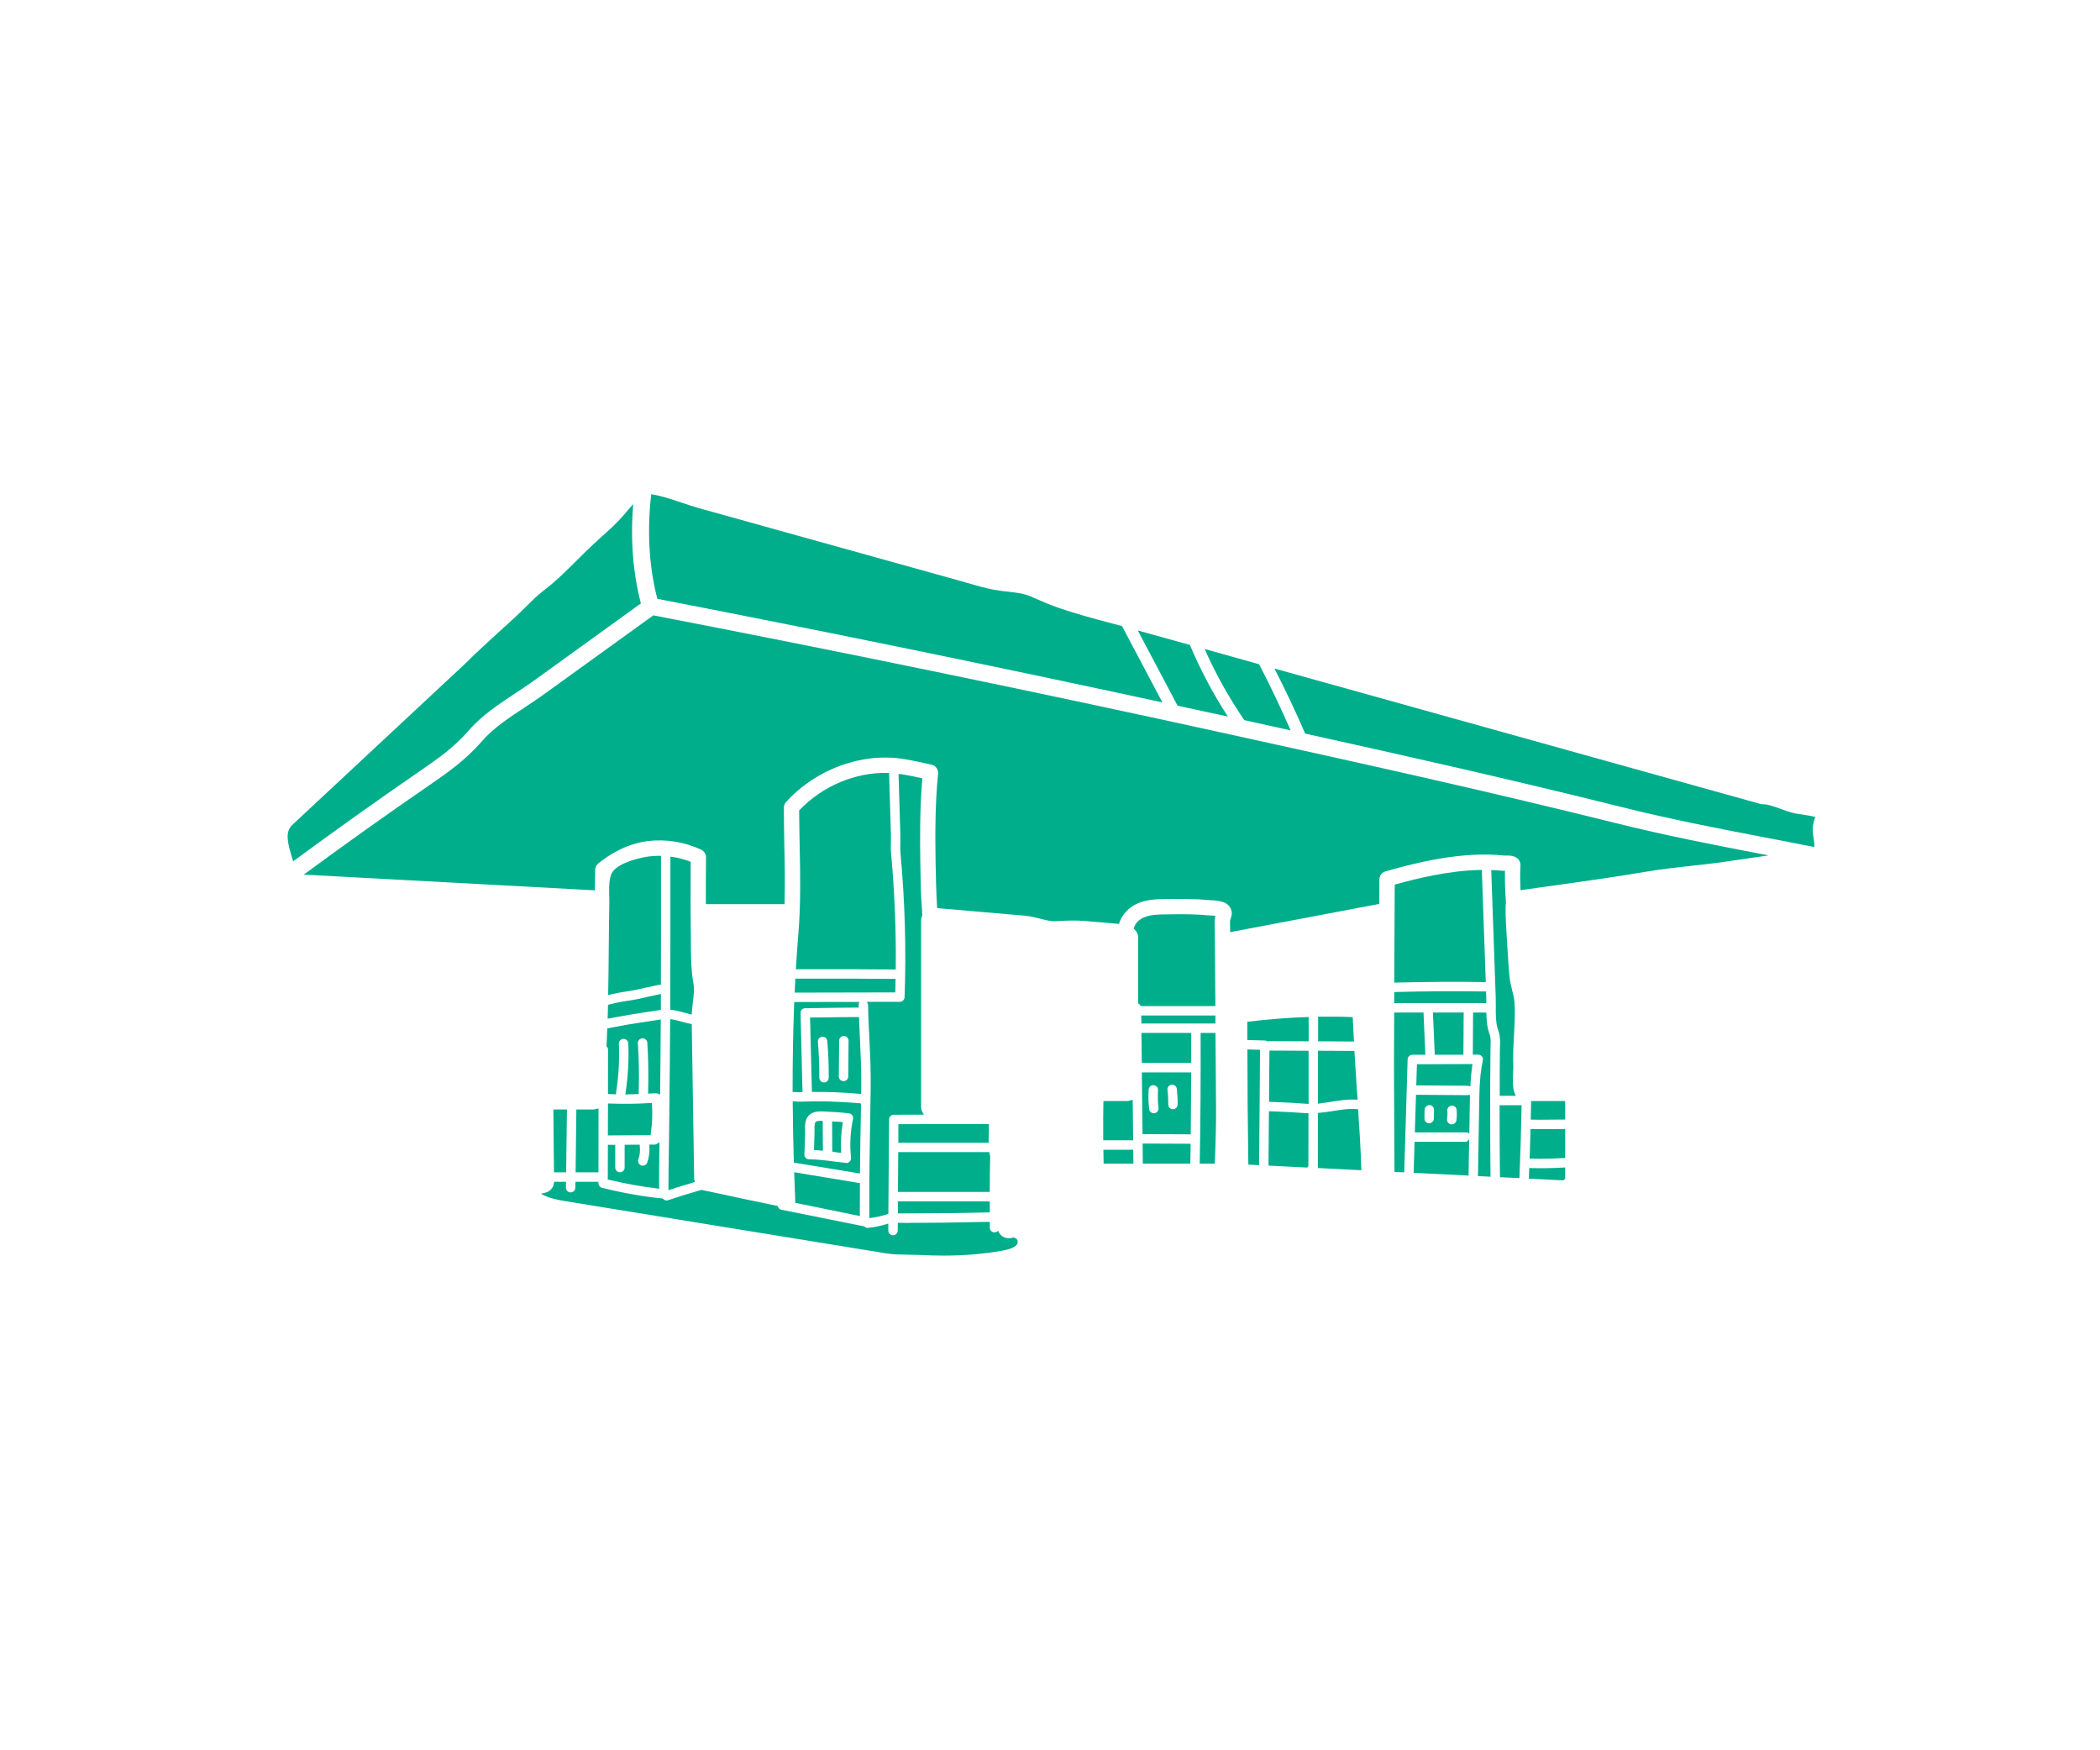 <svg xmlns="http://www.w3.org/2000/svg" xmlns:xlink="http://www.w3.org/1999/xlink" width="1200" zoomAndPan="magnify" viewBox="0 0 900 750" height="1000" preserveAspectRatio="xMidYMid meet" version="1.0"><defs><clipPath id="df50ed2906"><path d="M 231 506 L 437 506 L 437 538.73 L 231 538.73 Z M 231 506 " clip-rule="nonzero"/></clipPath></defs><rect x="-90" width="1080" fill="#ffffff" y="-75" height="900" fill-opacity="1"/><rect x="-90" width="1080" fill="#ffffff" y="-75" height="900" fill-opacity="1"/><path fill="#00ae8c" d="M 340.578 425.336 L 383.68 425.246 L 383.723 424.586 C 383.746 423.707 383.77 422.801 383.77 421.922 C 383.77 421.324 383.77 420.754 383.789 420.156 L 383.812 419.453 L 383.086 419.453 C 380.242 419.453 377.379 419.453 374.445 419.406 C 371.363 419.387 368.23 419.344 365.215 419.344 L 340.863 419.344 L 340.578 425.336 " fill-opacity="1" fill-rule="nonzero"/><path fill="#00ae8c" d="M 368.539 507.531 L 368.496 506.848 L 367.793 506.848 L 340.355 502.309 L 340.531 507.066 C 340.621 509.578 340.711 512.09 340.82 514.582 L 340.797 515.418 L 368.496 521.082 L 368.496 520.223 C 368.477 517.688 368.496 515.156 368.52 512.621 C 368.52 510.922 368.539 509.227 368.539 507.531 " fill-opacity="1" fill-rule="nonzero"/><path fill="#00ae8c" d="M 385 489.66 L 423.762 489.66 L 423.742 488.934 C 423.695 487.676 423.742 486.375 423.785 485.164 C 423.785 484.699 423.785 484.215 423.809 483.754 C 423.809 483.289 423.809 482.828 423.809 482.363 L 423.809 481.66 L 385.023 481.703 L 385 489.66 " fill-opacity="1" fill-rule="nonzero"/><path fill="#00ae8c" d="M 351.043 492.941 L 352.676 493.098 L 352.586 480.293 L 351.883 480.293 C 350.758 480.293 350.008 480.359 349.59 480.758 C 349.391 480.934 348.93 481.418 349.082 484.371 L 349.039 486.684 C 349.016 488.16 348.973 489.438 348.93 490.539 L 348.863 492.789 L 349.566 492.809 C 350.074 492.832 350.559 492.875 351.043 492.941 " fill-opacity="1" fill-rule="nonzero"/><path fill="#00ae8c" d="M 385.664 429.281 L 371.539 429.281 L 371.934 430.273 C 372 430.402 372.023 430.492 372.023 430.582 C 372.109 435.98 372.375 441.07 372.617 445.543 L 372.641 446.246 C 372.969 452.945 373.258 459.293 373.145 466.5 L 372.969 477.715 C 372.727 491.203 372.465 506.516 372.574 521.172 L 372.574 521.984 L 373.367 521.855 C 375.77 521.523 378.082 520.996 380.242 520.312 L 380.727 520.156 L 381.035 479.656 C 381.035 478.531 381.918 477.672 383.039 477.672 L 395.953 477.629 L 395.359 476.57 C 394.961 475.887 394.766 475.094 394.766 474.301 L 394.766 394.398 C 394.766 393.715 394.895 393.074 395.203 392.457 L 395.27 392.281 L 395.16 390.168 C 394.941 386.906 394.676 383.047 394.609 379.172 L 394.434 370.246 C 394.258 359.953 394.191 346.578 395.227 334.129 L 395.27 333.512 L 394.676 333.379 C 391.613 332.695 388.793 332.145 386.391 331.77 C 386.168 331.703 385.949 331.703 385.797 331.703 L 385.09 331.703 L 385.859 357.531 C 385.883 358.281 385.883 359.031 385.859 359.777 L 385.859 360.969 C 385.816 362.488 385.797 363.898 385.906 365.375 C 387.824 385.914 388.438 407.355 387.668 427.34 C 387.625 428.441 386.742 429.281 385.664 429.281 " fill-opacity="1" fill-rule="nonzero"/><path fill="#00ae8c" d="M 424.184 515.484 L 424.16 514.801 L 384.805 514.801 L 384.805 519.938 L 385.508 519.938 C 386.832 519.938 388.152 519.938 389.477 519.938 C 400.801 519.938 412.238 519.805 423.52 519.52 L 424.227 519.496 L 424.203 518.789 C 424.203 518.238 424.203 517.711 424.203 517.16 C 424.203 516.609 424.203 516.035 424.184 515.484 " fill-opacity="1" fill-rule="nonzero"/><path fill="#00ae8c" d="M 424.227 494.902 C 424.184 494.684 424.137 494.484 424.094 494.285 L 424.004 493.691 L 384.957 493.691 L 384.848 510.746 L 424.184 510.746 L 424.184 510.043 C 424.203 505.262 424.246 500.5 424.359 495.586 C 424.312 495.367 424.27 495.125 424.227 494.902 " fill-opacity="1" fill-rule="nonzero"/><path fill="#00ae8c" d="M 485.441 471.215 L 484.516 471.523 C 484.008 471.699 483.523 471.789 483.039 471.789 L 472.902 471.789 L 472.883 472.473 C 472.793 475.844 472.77 481.043 472.816 487.941 L 472.816 488.625 L 485.641 488.625 L 485.441 471.215 " fill-opacity="1" fill-rule="nonzero"/><path fill="#00ae8c" d="M 472.883 492.68 L 472.883 493.383 C 472.883 495.059 472.926 496.621 472.969 497.945 L 472.992 498.629 L 485.75 498.629 L 485.664 492.68 L 472.883 492.68 " fill-opacity="1" fill-rule="nonzero"/><path fill="#00ae8c" d="M 520.613 396.93 L 520.613 396.91 C 520.566 395.918 520.523 394.531 520.742 393.164 L 520.855 392.414 L 520.105 392.348 C 519.84 392.324 519.574 392.324 519.355 392.324 C 519.113 392.305 518.914 392.305 518.672 392.281 C 518.188 392.281 517.746 392.238 517.438 392.215 C 511.863 391.645 506.133 391.73 500.582 391.797 L 499.832 391.82 C 496.504 391.84 493.043 391.887 490.18 393.141 C 488.129 394 486.5 395.719 485.992 397.527 L 485.883 397.945 L 486.191 398.23 C 487.227 399.156 487.777 400.367 487.777 401.668 L 487.777 430.008 L 488.152 430.207 C 488.328 430.316 488.504 430.492 488.703 430.777 L 488.902 431.109 L 520.875 431.109 L 520.613 396.93 " fill-opacity="1" fill-rule="nonzero"/><path fill="#00ae8c" d="M 341.129 414.539 L 341.062 415.309 L 365.215 415.309 C 368.188 415.309 371.273 415.332 374.512 415.375 C 377.398 415.418 380.352 415.418 383.195 415.418 L 383.898 415.418 L 383.898 414.715 C 384.055 398.23 383.371 381.75 381.895 365.707 C 381.719 363.988 381.762 362.336 381.828 360.77 L 381.828 359.758 C 381.852 359.074 381.852 358.367 381.828 357.664 L 381.035 331.199 L 380.375 331.199 C 366.691 330.867 352.566 336.75 342.691 347.062 L 342.496 347.262 L 342.496 347.547 C 342.539 352.594 342.605 357.574 342.715 362.598 C 342.98 374.852 343.223 387.5 342.141 400.348 C 341.766 404.953 341.438 409.711 341.129 414.539 " fill-opacity="1" fill-rule="nonzero"/><path fill="#00ae8c" d="M 344.742 494.574 L 344.852 491.82 C 344.918 489.988 344.984 487.742 345.027 486.508 L 345.027 484.48 C 344.961 482.629 344.852 479.543 346.879 477.738 C 348.289 476.48 350.184 476.219 351.816 476.219 C 352.387 476.219 352.938 476.262 353.402 476.281 L 354.152 476.328 C 357.391 476.438 360.652 476.68 363.848 477.078 C 364.422 477.164 364.949 477.473 365.258 477.914 C 365.59 478.398 365.699 478.949 365.59 479.477 L 365.566 479.5 C 364.422 484.988 364.133 490.562 364.73 496.117 C 364.816 496.688 364.598 497.285 364.156 497.723 C 363.781 498.121 363.273 498.34 362.812 498.387 L 362.57 498.297 C 360.984 498.145 359.441 497.965 357.852 497.77 L 357.281 497.68 C 354.02 497.262 350.34 496.777 346.77 496.777 C 345.645 496.777 344.742 495.875 344.742 494.75 C 344.742 494.684 344.742 494.617 344.742 494.574 Z M 368.562 502.02 C 368.629 493.848 368.785 485.691 368.938 477.672 L 369.004 473.441 L 368.871 472.781 L 368.211 472.734 C 359.637 471.965 350.91 471.742 342.297 472.074 C 342.23 472.074 342.141 472.074 341.988 472.051 C 341.328 471.965 340.863 471.965 340.445 471.965 L 339.738 471.965 L 339.738 472.668 C 339.805 481.418 339.961 489.57 340.203 497.613 L 340.223 498.188 L 368.562 502.859 L 368.562 502.02 " fill-opacity="1" fill-rule="nonzero"/><path fill="#00ae8c" d="M 356.75 493.492 L 357.301 493.602 C 357.5 493.648 357.676 493.691 357.832 493.668 C 358.141 493.715 358.426 493.758 358.734 493.801 C 359.043 493.848 359.375 493.891 359.684 493.934 L 360.496 494.023 L 360.477 493.207 C 360.301 489.305 360.496 485.383 361.113 481.57 L 361.227 480.844 L 360.496 480.758 C 359.418 480.645 358.383 480.625 357.348 480.582 L 356.621 480.559 L 356.684 492.922 L 356.75 493.492 " fill-opacity="1" fill-rule="nonzero"/><path fill="#00ae8c" d="M 340.355 430.051 C 339.871 442.898 339.672 455.039 339.695 467.227 L 339.695 467.93 L 340.402 467.93 C 340.906 467.93 341.48 467.93 342.188 468.043 L 342.383 468.043 C 342.648 467.996 342.957 468.02 343.199 467.996 L 343.926 467.996 L 343.109 434.039 C 343.09 433.512 343.289 433.004 343.664 432.609 C 344.035 432.234 344.566 432.012 345.094 432.012 L 345.887 432.012 C 349.371 431.969 352.852 431.926 356.312 431.859 L 360.078 431.812 C 362.48 431.793 364.883 431.75 367.285 431.75 L 367.988 431.75 L 367.988 430.648 C 367.988 430.582 368.012 430.469 368.035 430.359 L 368.254 429.324 L 340.379 429.367 L 340.355 430.051 " fill-opacity="1" fill-rule="nonzero"/><path fill="#00ae8c" d="M 363.672 445.941 L 363.539 461.254 L 363.539 461.277 C 363.539 462.379 362.613 463.281 361.535 463.281 C 360.387 463.262 359.484 462.355 359.484 461.234 L 359.637 445.895 C 359.637 444.816 360.543 443.934 361.645 443.934 C 362.766 443.934 363.672 444.836 363.672 445.941 Z M 350.516 446.426 C 350.426 445.324 351.242 444.352 352.387 444.242 C 352.453 444.242 352.52 444.242 352.566 444.242 C 353.027 444.242 353.469 444.398 353.844 444.707 C 354.238 445.059 354.504 445.566 354.547 446.117 C 355.012 451.426 355.211 456.715 355.164 461.848 C 355.164 462.953 354.262 463.832 353.16 463.832 C 352.035 463.832 351.133 462.93 351.133 461.828 C 351.176 456.824 350.957 451.648 350.516 446.426 Z M 369.113 466.434 C 369.223 459.359 368.914 453.102 368.605 446.445 L 368.562 445.719 C 368.43 442.746 368.277 439.637 368.168 436.465 L 368.145 435.805 L 367.461 435.805 C 365.016 435.805 362.59 435.824 360.168 435.848 L 353.535 435.957 C 351.66 435.98 349.766 436 347.895 436 L 347.164 436 L 347.961 467.887 L 348.664 467.887 C 355.387 467.82 361.973 468.129 368.297 468.703 L 369.07 468.746 L 369.113 466.434 " fill-opacity="1" fill-rule="nonzero"/><path fill="#00ae8c" d="M 282.645 489.418 L 281.543 490.145 C 281.191 490.363 280.883 490.453 280.551 490.453 L 278.281 490.453 L 278.324 491.203 C 278.457 493.625 278.148 496.004 277.398 498.145 C 277.07 499.18 275.793 499.75 274.844 499.398 C 274.359 499.223 273.941 498.871 273.699 498.387 C 273.457 497.902 273.41 497.348 273.586 496.844 C 274.203 495.102 274.402 493.184 274.203 491.137 L 274.137 490.496 L 267.703 490.539 L 267.703 500.324 C 267.703 501.402 266.777 502.328 265.699 502.328 C 264.574 502.328 263.672 501.426 263.672 500.324 L 263.672 490.562 L 260.52 490.562 L 260.477 505.414 L 261.027 505.547 C 268.32 507.289 275.109 508.5 281.742 509.27 L 282.555 509.359 L 282.512 508.543 C 282.402 505.062 282.488 499.246 282.621 490.738 L 282.645 489.418 " fill-opacity="1" fill-rule="nonzero"/><g clip-path="url(#df50ed2906)"><path fill="#00ae8c" d="M 433.766 530.359 L 433.746 530.383 C 432.355 530.801 430.816 530.578 429.602 529.766 C 428.984 529.324 428.48 528.773 428.125 528.09 L 427.773 527.43 L 427.133 527.824 C 426.848 527.98 426.562 528.09 426.23 528.09 C 425.129 528.09 424.203 527.188 424.203 526.062 C 424.184 525.664 424.203 525.27 424.203 524.871 L 424.203 523.574 L 423.5 523.574 C 410.078 523.883 398.949 524.012 388.527 524.012 C 387.516 524.012 386.523 524.012 385.508 523.992 L 384.781 523.945 L 384.738 527.34 C 384.738 528.422 383.832 529.324 382.711 529.324 C 381.609 529.324 380.703 528.422 380.703 527.297 L 380.703 524.32 L 379.801 524.586 C 376.957 525.422 374.402 525.93 371.98 526.129 L 371.914 526.105 L 371.781 526.152 C 371.25 526.152 370.832 525.887 370.566 525.664 L 370.414 525.512 L 334.824 518.371 C 334.188 518.219 333.656 517.754 333.395 517.117 L 333.262 516.762 L 318.895 513.766 C 312.879 512.445 306.84 511.145 300.801 509.91 L 300.648 509.867 L 300.473 509.91 C 295.25 511.387 290.598 512.84 286.258 514.316 C 285.684 514.539 284.805 514.383 284.188 513.746 L 284.012 513.547 L 283.746 513.523 C 275.305 512.688 266.891 511.188 257.984 508.961 C 257.125 508.742 256.508 507.973 256.488 507.09 L 256.465 506.406 L 246.617 506.406 L 246.57 508.961 C 246.57 510.043 245.668 510.945 244.523 510.945 C 243.422 510.945 242.539 510.02 242.539 508.895 L 242.582 506.406 L 237.449 506.406 L 237.383 507.023 C 237.273 508.168 236.676 509.227 235.797 510 C 235.223 510.504 234.52 510.859 233.68 511.078 L 231.785 511.52 L 233.527 512.379 C 235.289 513.258 238.266 514.055 242.406 514.715 L 379.844 537.082 C 382.863 537.566 385.75 537.586 388.812 537.633 C 390.555 537.633 392.363 537.676 394.191 537.742 C 397.672 537.918 401.066 538.027 404.371 538.027 C 413.207 538.027 421.406 537.344 429.227 535.98 C 433.152 535.297 435.375 534.305 436.039 532.914 C 436.301 532.32 436.168 531.418 435.707 530.91 C 435.223 530.426 434.383 530.184 433.766 530.359 " fill-opacity="1" fill-rule="nonzero"/></g><path fill="#00ae8c" d="M 237.426 502.352 L 242.629 502.352 L 242.98 475.422 L 237.164 475.422 L 237.164 476.129 C 237.207 482.387 237.273 488.578 237.34 494.793 L 237.426 502.352 " fill-opacity="1" fill-rule="nonzero"/><path fill="#00ae8c" d="M 498.18 300.988 L 480.926 268.395 C 480.902 268.375 480.926 268.328 480.902 268.285 C 479.469 267.934 478.039 267.535 476.562 267.141 C 469.137 265.18 461.422 263.105 453.844 260.527 C 450.207 259.293 446.789 257.797 443.484 256.34 L 442.031 255.68 C 438.879 254.312 435.641 253.941 431.938 253.52 C 429.977 253.301 428.016 253.082 425.988 252.707 C 422.066 251.977 418.344 250.898 414.707 249.84 C 413.605 249.512 412.438 249.18 411.312 248.848 L 299.656 217.777 C 297.188 217.074 294.609 216.215 291.988 215.332 C 287.625 213.855 283.172 212.402 279.098 211.785 C 277.27 227.762 278.148 242.832 281.719 256.605 C 353.621 270.512 426.273 285.43 498.18 300.988 " fill-opacity="1" fill-rule="nonzero"/><path fill="#00ae8c" d="M 533.238 308.566 C 539.848 310.02 546.504 311.52 553.137 312.973 C 548.93 303.41 544.434 293.867 539.629 284.637 L 516.27 278.09 C 520.984 288.734 526.672 298.938 533.238 308.543 L 533.238 308.566 " fill-opacity="1" fill-rule="nonzero"/><path fill="#00ae8c" d="M 526.23 307.047 C 519.906 297.305 514.465 287.039 509.945 276.352 L 487.625 270.156 L 504.68 302.398 C 511.887 303.961 519.07 305.48 526.23 307.047 " fill-opacity="1" fill-rule="nonzero"/><path fill="#00ae8c" d="M 256.508 474.938 L 255.629 475.18 C 255.078 475.336 254.637 475.422 254.219 475.422 L 247.012 475.422 L 246.684 502.352 L 256.488 502.352 L 256.508 474.938 " fill-opacity="1" fill-rule="nonzero"/><path fill="#00ae8c" d="M 200.891 312.996 C 206.445 306.582 213.938 301.625 221.188 296.844 C 223.961 295.016 226.652 293.25 229.164 291.422 L 274.668 258.566 C 271.25 245.344 270.129 231.066 271.363 215.992 C 270.414 217.051 269.531 218.066 268.918 218.812 C 268.301 219.586 267.727 220.27 267.176 220.887 C 264.246 224.234 261.051 227.102 257.922 229.898 C 256.754 230.957 255.629 231.969 254.504 233.027 C 252.102 235.254 249.812 237.523 247.543 239.793 C 242.957 244.355 238.242 249.09 232.668 253.301 C 230.242 255.172 227.906 257.465 225.438 259.934 C 224.184 261.211 222.906 262.445 221.605 263.68 C 219.137 266.016 216.582 268.285 214.047 270.578 C 209.133 275.094 204.062 279.699 199.328 284.414 L 125.352 353.387 C 122 356.473 123.191 361.234 125.527 368.68 C 125.57 368.836 125.594 368.945 125.637 369.078 C 143.465 355.965 161.621 343.008 179.758 330.535 C 187.34 325.312 194.543 320.379 200.891 312.996 " fill-opacity="1" fill-rule="nonzero"/><path fill="#00ae8c" d="M 260.652 425.469 L 260.652 426.395 L 261.535 426.172 C 263.582 425.711 265.785 425.227 268.035 424.918 C 271.23 424.477 274.227 423.793 277.137 423.133 C 278.898 422.734 280.684 422.34 282.469 421.988 L 283.238 421.988 L 283.238 421.281 C 283.285 413.941 283.285 406.605 283.285 399.379 L 283.285 366.719 L 282.578 366.719 C 281.191 366.719 279.824 366.785 278.5 366.941 C 275.086 367.336 265.543 369.344 262.547 373.574 C 260.984 375.754 260.984 380.051 261.094 383.906 C 261.094 384.48 261.117 385.055 261.117 385.562 C 261.137 386.023 261.137 386.484 261.137 386.859 C 261.004 393.297 260.961 399.73 260.895 406.188 C 260.852 412.598 260.785 419.035 260.652 425.469 " fill-opacity="1" fill-rule="nonzero"/><path fill="#00ae8c" d="M 278.898 485.625 C 279.516 481.793 279.691 477.758 279.426 473.332 L 279.383 472.625 L 278.68 472.648 C 272.926 473.023 267.066 473.086 261.293 472.867 L 260.562 472.844 L 260.52 486.531 L 278.898 486.418 L 278.898 485.625 " fill-opacity="1" fill-rule="nonzero"/><path fill="#00ae8c" d="M 287.207 437.5 C 287.184 443.473 287.141 449.422 287.074 455.371 L 286.742 487.016 L 286.699 489.371 C 286.609 495.102 286.457 504.711 286.48 509.027 L 286.5 510 L 287.402 509.691 C 290.953 508.543 294.125 507.574 297.168 506.691 L 297.805 506.516 L 297.605 505.68 C 297.539 505.414 297.496 505.172 297.496 504.906 L 296.461 438.82 L 295.91 438.711 C 294.719 438.469 293.531 438.184 292.363 437.852 L 292.074 437.766 C 290.688 437.391 289.367 437.016 288.02 436.816 L 287.227 436.684 L 287.207 437.5 " fill-opacity="1" fill-rule="nonzero"/><path fill="#00ae8c" d="M 296 369.297 L 295.559 369.121 C 293.223 368.219 290.73 367.559 288.133 367.184 L 287.316 367.074 L 287.316 399.379 C 287.316 410.086 287.293 420.906 287.25 431.812 L 287.25 432.652 L 287.867 432.738 C 289.828 432.98 291.766 433.488 293.422 433.953 C 293.992 434.105 294.566 434.262 295.094 434.395 L 296.438 434.746 L 296.504 433.887 C 296.617 432.453 296.746 431 296.945 429.566 C 297.297 426.77 297.652 423.859 297.145 421.191 C 296.262 416.258 296.176 411.363 296.109 406.648 L 296.109 404.887 C 295.953 393.25 295.91 382.102 296 369.781 L 296 369.297 " fill-opacity="1" fill-rule="nonzero"/><path fill="#00ae8c" d="M 260.562 431.109 C 260.52 433.027 260.477 434.59 260.453 435.625 L 260.41 436.508 L 267.484 435.23 C 269.973 434.766 272.309 434.414 274.645 434.062 L 276.562 433.754 C 278.016 433.555 279.473 433.336 280.969 433.094 L 283.219 432.738 L 283.219 432.145 C 283.219 430.359 283.219 428.598 283.238 426.812 L 283.262 425.93 L 280.617 426.48 C 279.758 426.68 278.898 426.855 278.039 427.055 L 277.707 427.121 C 274.777 427.805 271.738 428.488 268.562 428.906 C 265.984 429.281 263.473 429.809 261.07 430.449 L 260.562 430.582 L 260.562 431.109 " fill-opacity="1" fill-rule="nonzero"/><path fill="#00ae8c" d="M 520.898 435.141 L 489.102 435.141 L 489.168 438.578 L 520.898 438.578 L 520.898 435.141 " fill-opacity="1" fill-rule="nonzero"/><path fill="#00ae8c" d="M 259.926 448.34 L 260.102 448.539 C 260.434 448.914 260.586 449.332 260.586 449.797 L 260.562 468.789 L 261.227 468.836 C 261.578 468.855 261.93 468.855 262.305 468.855 C 262.613 468.836 262.965 468.855 263.297 468.879 L 264.023 468.945 L 264.023 468.195 C 265.125 461.32 265.523 454.27 265.234 447.238 C 265.215 446.734 265.391 446.227 265.742 445.828 C 266.117 445.434 266.645 445.191 267.152 445.145 C 267.176 445.145 267.195 445.145 267.219 445.145 C 268.301 445.145 269.223 446.027 269.27 447.105 C 269.555 454.047 269.18 461.121 268.121 468.129 L 267.992 468.969 L 273.719 468.812 L 273.742 468.152 C 273.961 460.988 273.828 453.895 273.367 447.086 C 273.301 445.961 274.117 445.016 275.242 444.949 C 275.285 444.926 275.328 444.926 275.352 444.926 C 276.453 444.926 277.332 445.742 277.422 446.801 C 277.84 453.344 277.973 460.242 277.773 467.867 L 277.754 468.613 L 279.34 468.547 C 279.934 468.547 280.508 468.527 281.078 468.48 C 281.301 468.461 281.609 468.504 281.961 468.637 L 282.91 469.035 L 283.043 455.348 C 283.105 449.93 283.129 444.465 283.172 439.02 L 283.195 436.816 L 282.359 436.973 C 281.035 437.168 279.734 437.367 278.457 437.566 L 277.18 437.766 C 274.227 438.203 271.34 438.645 268.211 439.176 L 260.258 440.672 L 259.926 448.34 " fill-opacity="1" fill-rule="nonzero"/><path fill="#00ae8c" d="M 777.969 350.062 C 776.273 349.621 773.785 349.246 772.375 349.023 C 770.699 348.781 769.223 348.562 768.055 348.23 C 766.645 347.879 765.078 347.285 763.406 346.711 C 760.762 345.719 757.695 344.641 755.824 344.641 C 755.297 344.641 754.832 344.574 754.371 344.465 L 546.195 286.465 C 550.844 295.609 555.316 304.93 559.352 314.34 C 603.113 324.016 647.98 334.105 693.816 345.543 C 715.719 351.031 735.066 354.73 755.605 358.699 C 762.633 360.043 769.906 361.43 777.465 362.953 C 777.465 362.887 777.531 362.754 777.531 362.688 C 777.684 361.738 777.465 360.441 777.242 359.031 C 777.09 358.148 776.98 357.246 776.914 356.363 C 776.691 354.117 777.352 352.023 777.926 350.172 C 777.926 350.125 777.926 350.082 777.969 350.062 " fill-opacity="1" fill-rule="nonzero"/><path fill="#00ae8c" d="M 619.422 455.988 C 615.609 456.031 611.797 456.031 607.941 456.031 L 607.258 456.031 L 606.969 465.09 L 628.898 465.242 C 628.961 465.242 629.051 465.266 629.141 465.289 L 630.152 465.508 L 630.195 464.691 C 630.352 461.762 630.594 459.094 630.945 456.758 L 631.078 455.945 L 630.242 455.945 C 626.648 455.945 623.012 455.945 619.422 455.988 " fill-opacity="1" fill-rule="nonzero"/><path fill="#00ae8c" d="M 606.242 489.262 L 605.848 502.57 L 629.383 503.738 L 629.645 488.184 L 628.59 489.262 L 606.242 489.262 " fill-opacity="1" fill-rule="nonzero"/><path fill="#00ae8c" d="M 620.172 479.477 C 620.348 478.309 620.391 477.141 620.281 475.953 C 620.172 474.852 620.984 473.883 622.109 473.77 C 622.176 473.77 622.242 473.77 622.309 473.77 C 622.77 473.77 623.211 473.926 623.586 474.234 C 624.004 474.586 624.246 475.07 624.27 475.602 C 624.422 477.078 624.379 478.574 624.18 480.074 C 624.004 481.066 623.168 481.77 622.176 481.77 L 621.867 481.793 C 620.742 481.594 619.992 480.582 620.172 479.477 Z M 610.473 479.258 L 610.539 475.488 C 610.562 474.387 611.664 473.574 612.613 473.527 C 613.164 473.527 613.668 473.75 614.023 474.145 C 614.398 474.543 614.594 475.07 614.574 475.602 L 614.508 479.348 C 614.484 480.426 613.582 481.309 612.414 481.309 C 611.906 481.309 611.422 481.086 611.047 480.711 C 610.672 480.336 610.453 479.785 610.473 479.258 Z M 628.898 469.277 L 606.859 469.121 L 606.355 485.23 L 628.719 485.23 L 629.711 485.691 L 629.977 469.211 L 629.27 469.211 C 629.074 469.211 628.941 469.254 628.898 469.277 " fill-opacity="1" fill-rule="nonzero"/><path fill="#00ae8c" d="M 627.176 451.957 L 627.289 433.863 L 614.109 433.863 L 614.902 451.957 L 627.176 451.957 " fill-opacity="1" fill-rule="nonzero"/><path fill="#00ae8c" d="M 636.016 420.82 L 636.762 420.84 L 635.066 372.758 L 634.383 372.781 C 620.875 373.043 607.277 376.414 598.246 378.93 L 597.738 379.082 L 597.539 421.062 L 598.266 421.039 C 611.82 420.688 624.16 420.621 636.016 420.82 " fill-opacity="1" fill-rule="nonzero"/><path fill="#00ae8c" d="M 610.078 433.863 L 597.516 433.863 L 597.43 452.441 C 597.406 461.98 597.473 471.676 597.539 481.066 L 597.539 481.746 C 597.582 488.336 597.629 494.949 597.629 501.516 L 597.629 502.199 L 601.812 502.352 L 603.27 453.938 C 603.312 452.859 604.195 451.977 605.297 451.977 L 610.871 451.977 L 610.078 433.863 " fill-opacity="1" fill-rule="nonzero"/><path fill="#00ae8c" d="M 636.984 429.832 L 636.984 428.555 C 637.004 428.156 637.004 427.738 636.984 427.363 L 636.875 424.828 L 636.211 424.828 L 635.949 424.852 C 624.246 424.652 611.555 424.719 598.223 425.07 L 597.562 425.094 L 597.496 429.832 L 636.984 429.832 " fill-opacity="1" fill-rule="nonzero"/><path fill="#00ae8c" d="M 642.691 478.949 C 642.691 488.074 642.734 496.203 642.844 503.762 L 642.844 504.445 L 651.195 504.82 L 651.219 504.113 C 651.617 494.266 651.926 484.238 652.102 474.32 L 652.102 473.594 L 642.691 473.594 L 642.691 478.949 " fill-opacity="1" fill-rule="nonzero"/><path fill="#00ae8c" d="M 655.934 483.797 L 655.914 484.504 C 655.867 486.992 655.781 489.484 655.715 491.949 L 655.559 496.469 L 656.266 496.488 C 657.609 496.512 658.977 496.535 660.387 496.535 C 663.516 496.535 666.777 496.445 670.125 496.227 L 670.785 496.18 L 670.785 483.773 L 664.574 483.84 L 655.934 483.797 " fill-opacity="1" fill-rule="nonzero"/><path fill="#00ae8c" d="M 638.789 449.773 C 638.789 449.441 638.789 449.113 638.789 448.805 C 638.879 447.105 638.902 445.742 638.723 444.484 C 638.66 443.891 638.461 443.359 638.285 442.875 L 638.219 442.699 C 638.043 442.148 637.863 441.578 637.734 441.027 C 637.227 438.91 637.094 436.664 637.027 434.547 L 637.004 433.863 L 631.32 433.863 L 631.211 451.91 L 633.547 451.91 C 634.141 451.91 634.715 452.199 635.109 452.684 C 635.508 453.145 635.66 453.762 635.508 454.355 C 634.625 458.348 634.117 463.238 634.008 469.32 L 633.414 503.961 L 638.812 504.227 L 638.789 503.477 C 638.703 496.137 638.66 488.137 638.66 478.992 C 638.613 469.586 638.66 460.066 638.77 450.656 C 638.77 450.367 638.77 450.059 638.789 449.773 " fill-opacity="1" fill-rule="nonzero"/><path fill="#00ae8c" d="M 692.031 352.594 C 635.484 338.516 580.262 326.371 526.914 314.648 C 445.117 296.668 362.062 279.523 280 263.68 L 233.395 297.305 C 230.816 299.203 228.016 301.008 225.195 302.902 C 218.367 307.398 211.27 312.07 206.422 317.734 C 199.438 325.82 191.527 331.266 183.902 336.531 C 165.875 348.914 147.828 361.785 130.109 374.828 C 130.289 374.828 130.465 374.828 130.641 374.828 C 131.258 374.852 131.918 374.852 132.578 374.895 L 246.727 381.066 C 249.457 381.219 252.211 381.352 254.945 381.508 L 255.078 372.715 C 255.121 371.633 255.605 370.621 256.465 369.914 C 261.117 366.168 268.609 361.496 277.707 360.395 C 285.531 359.492 293.398 360.77 300.516 364.098 C 301.793 364.738 302.633 366.035 302.586 367.445 C 302.52 373.773 302.477 380.383 302.52 387.457 C 302.566 387.457 302.586 387.434 302.633 387.434 L 336.234 387.434 C 336.434 379.281 336.348 371.148 336.148 362.73 C 336.039 357.199 335.949 351.691 335.949 346.137 C 335.949 345.211 336.258 344.352 336.875 343.691 C 349.633 329.566 369.422 322.34 387.336 325.25 C 391.438 325.93 395.625 326.836 399.238 327.672 C 401.023 328.07 402.234 329.742 402.035 331.594 C 400.691 344.684 400.781 359.051 400.977 370.137 L 401.176 379.039 C 401.242 382.41 401.461 385.758 401.641 389.129 L 439.121 392.371 C 441.523 392.59 443.727 393.141 445.844 393.672 C 448.18 394.266 450.34 394.84 452.191 394.727 L 453.246 394.684 C 457.324 394.465 461.137 394.285 465.566 394.684 L 479.582 395.895 C 480.684 391.797 484.098 388.602 487.578 387.102 C 491.656 385.363 495.977 385.273 499.742 385.254 C 505.738 385.188 511.887 385.098 518.078 385.691 C 518.297 385.715 518.629 385.715 518.957 385.758 C 521.691 385.871 526.738 386.047 527.75 390.23 C 528.148 391.754 527.641 393.055 527.309 393.957 L 527.199 394.285 C 527.133 394.84 527.133 395.742 527.18 396.734 L 527.199 397.969 L 527.199 399.422 L 590.445 387.457 C 590.664 387.391 590.906 387.391 591.125 387.391 L 591.172 376.812 C 591.172 375.227 592.25 373.816 593.816 373.375 C 608.336 369.23 627.242 364.738 644.695 366.609 C 644.961 366.609 645.227 366.609 645.469 366.609 C 646.637 366.586 648.422 366.5 650.074 367.625 C 651.086 368.352 651.703 369.562 651.637 370.82 C 651.418 374.344 651.504 378.023 651.637 381.441 L 667.637 379.215 C 680.836 377.363 692.758 375.688 704.922 373.617 C 711.465 372.492 717.922 371.766 724.18 371.082 C 728.5 370.621 732.82 370.137 737.18 369.562 C 741.832 368.902 746.48 368.219 751.129 367.535 C 753.422 367.203 755.691 366.875 757.984 366.543 C 756.75 366.277 755.449 366.035 754.215 365.816 C 733.613 361.852 714.152 358.105 692.031 352.594 " fill-opacity="1" fill-rule="nonzero"/><path fill="#00ae8c" d="M 656.047 479.766 L 659.484 479.809 L 670.785 479.723 L 670.785 471.789 L 656.176 471.789 L 656.047 479.766 " fill-opacity="1" fill-rule="nonzero"/><path fill="#00ae8c" d="M 642.844 448.957 L 642.844 449.004 C 642.844 449.289 642.824 449.574 642.824 449.84 C 642.801 450.148 642.801 450.414 642.801 450.699 C 642.734 456.758 642.734 462.797 642.734 468.855 L 642.734 469.562 L 649.633 469.562 L 649.191 468.57 C 648.266 466.434 648.309 463.414 648.488 459.051 L 648.508 458.633 C 648.551 458.125 648.574 457.684 648.574 457.375 C 648.355 452.66 648.617 447.922 648.859 443.715 L 648.906 442.633 C 649.148 437.961 649.391 433.555 649.039 429.125 C 648.883 427.516 648.441 425.734 648.066 424.344 C 647.605 422.406 647.207 420.773 646.965 418.902 C 646.746 417.203 646.172 408.965 645.777 401.957 C 645.312 394.418 645.051 389.66 645.402 386.617 C 645.051 382.012 644.918 377.715 644.984 373.859 L 644.984 373.133 L 644.012 373.133 C 642.715 373 641.367 372.934 639.871 372.848 L 639.098 372.801 L 641.016 427.207 C 641.059 428.488 641.059 429.832 641.059 431.152 C 641.016 434.348 641.039 437.434 641.656 440.078 C 641.766 440.473 641.875 440.828 642.008 441.18 L 642.184 441.73 C 642.406 442.457 642.602 443.117 642.691 443.867 C 642.977 445.609 642.91 447.305 642.844 448.957 " fill-opacity="1" fill-rule="nonzero"/><path fill="#00ae8c" d="M 656.09 500.523 L 655.383 500.5 L 655.23 505.062 L 670.039 505.789 L 670.785 505.039 L 670.785 500.258 L 670.059 500.301 C 665.012 500.59 660.652 500.633 656.09 500.523 " fill-opacity="1" fill-rule="nonzero"/><path fill="#00ae8c" d="M 535.176 437.766 L 534.559 437.832 L 534.559 445.652 L 542.141 445.852 C 542.406 445.852 542.715 445.941 543.043 446.137 L 543.285 446.293 L 543.883 446.137 L 560.848 446.203 L 560.848 435.758 L 560.121 435.805 C 551.75 436.09 543.574 436.75 535.176 437.766 " fill-opacity="1" fill-rule="nonzero"/><path fill="#00ae8c" d="M 544.566 476.172 L 543.836 476.152 L 543.816 476.879 C 543.75 484.195 543.684 491.488 543.641 498.781 L 543.641 499.465 L 560.211 500.301 L 560.43 500.082 C 560.539 499.973 560.605 499.863 560.629 499.773 L 560.738 499.664 L 560.781 477.012 L 559.945 477.012 C 555.34 476.656 550.293 476.395 544.566 476.172 " fill-opacity="1" fill-rule="nonzero"/><path fill="#00ae8c" d="M 514.551 442.613 L 514.551 443.34 C 514.617 461.961 514.508 480.316 514.176 497.902 L 514.176 498.629 L 520.613 498.629 L 520.789 494.418 C 521.008 488.25 521.184 482.168 521.164 475.535 L 520.922 442.613 L 514.551 442.613 " fill-opacity="1" fill-rule="nonzero"/><path fill="#00ae8c" d="M 534.605 450.414 C 534.605 465.617 534.738 481.746 535 498.363 L 535 499.023 L 539.605 499.289 L 539.848 472.801 C 539.914 465.375 539.98 457.949 540.004 450.523 L 540.004 449.84 L 534.605 449.688 L 534.605 450.414 " fill-opacity="1" fill-rule="nonzero"/><path fill="#00ae8c" d="M 510.52 442.613 L 489.188 442.613 L 489.344 455.48 L 510.52 455.48 L 510.52 450.965 C 510.543 448.406 510.543 445.875 510.52 443.316 L 510.52 442.613 " fill-opacity="1" fill-rule="nonzero"/><path fill="#00ae8c" d="M 500.34 467.07 C 500.273 466.52 500.426 465.992 500.758 465.574 C 501.086 465.133 501.551 464.867 502.078 464.801 C 502.168 464.801 502.254 464.781 502.344 464.781 C 502.785 464.781 503.227 464.934 503.578 465.223 C 504.02 465.551 504.281 466.035 504.348 466.586 C 504.613 468.988 504.746 471.191 504.703 473.309 C 504.68 474.41 503.777 475.312 502.629 475.312 C 502.102 475.293 501.594 475.07 501.219 474.695 C 500.844 474.301 500.648 473.793 500.668 473.266 C 500.715 471.191 500.602 469.098 500.34 467.07 Z M 496.504 474.785 C 496.57 475.312 496.414 475.82 496.086 476.238 C 495.754 476.68 495.27 476.945 494.809 477.012 L 494.477 477.012 C 493.465 477.012 492.605 476.238 492.492 475.246 C 492.164 472.492 492.098 469.695 492.273 466.918 C 492.316 466.324 492.625 465.75 493.066 465.398 C 493.332 465.176 493.793 464.934 494.434 465.023 C 494.961 465.066 495.469 465.309 495.82 465.707 C 496.172 466.125 496.352 466.633 496.305 467.184 C 496.152 469.848 496.219 472.406 496.504 474.785 Z M 489.652 485.98 L 510.32 486.066 L 510.344 483.512 C 510.41 475.754 510.477 467.996 510.52 460.219 L 510.52 459.516 L 489.363 459.516 L 489.652 485.98 " fill-opacity="1" fill-rule="nonzero"/><path fill="#00ae8c" d="M 582.094 475.93 L 582.07 475.336 L 581.477 475.27 C 578.281 474.961 574.93 475.488 571.383 476.062 L 571.031 476.129 C 569.023 476.438 567.195 476.68 565.453 476.836 L 564.816 476.898 L 564.793 500.5 L 583.438 501.449 L 583.414 500.699 C 583.148 492.129 582.598 483.422 582.094 475.93 " fill-opacity="1" fill-rule="nonzero"/><path fill="#00ae8c" d="M 579.777 436.508 L 579.758 435.867 L 579.117 435.824 C 574.688 435.605 569.996 435.605 565.586 435.648 L 564.902 435.648 L 564.902 446.203 L 580.285 446.293 L 580.242 445.543 C 580.066 442.523 579.887 439.484 579.777 436.508 " fill-opacity="1" fill-rule="nonzero"/><path fill="#00ae8c" d="M 489.781 498.629 L 510.121 498.629 L 510.145 497.945 C 510.188 496.402 510.211 494.859 510.234 493.293 L 510.277 490.102 L 489.695 490.012 L 489.781 498.629 " fill-opacity="1" fill-rule="nonzero"/><path fill="#00ae8c" d="M 564.859 472.934 L 565.652 472.824 C 566.996 472.668 568.387 472.449 569.816 472.227 L 570.391 472.141 C 573.961 471.547 577.465 471.016 581.035 471.191 L 581.852 471.238 L 581.785 470.422 C 581.738 470.047 581.719 469.672 581.695 469.297 C 581.652 468.879 581.629 468.461 581.586 468.043 L 581.277 463.215 C 581.012 459.16 580.746 455.062 580.504 450.984 L 580.461 450.324 L 564.859 450.238 L 564.859 472.934 " fill-opacity="1" fill-rule="nonzero"/><path fill="#00ae8c" d="M 544.035 450.875 C 544.016 457.332 543.949 463.812 543.883 470.246 L 543.859 472.117 L 544.543 472.141 C 550.316 472.34 555.383 472.625 560.055 472.977 L 560.828 473.043 L 560.828 450.258 L 544.059 450.172 L 544.035 450.875 " fill-opacity="1" fill-rule="nonzero"/></svg>